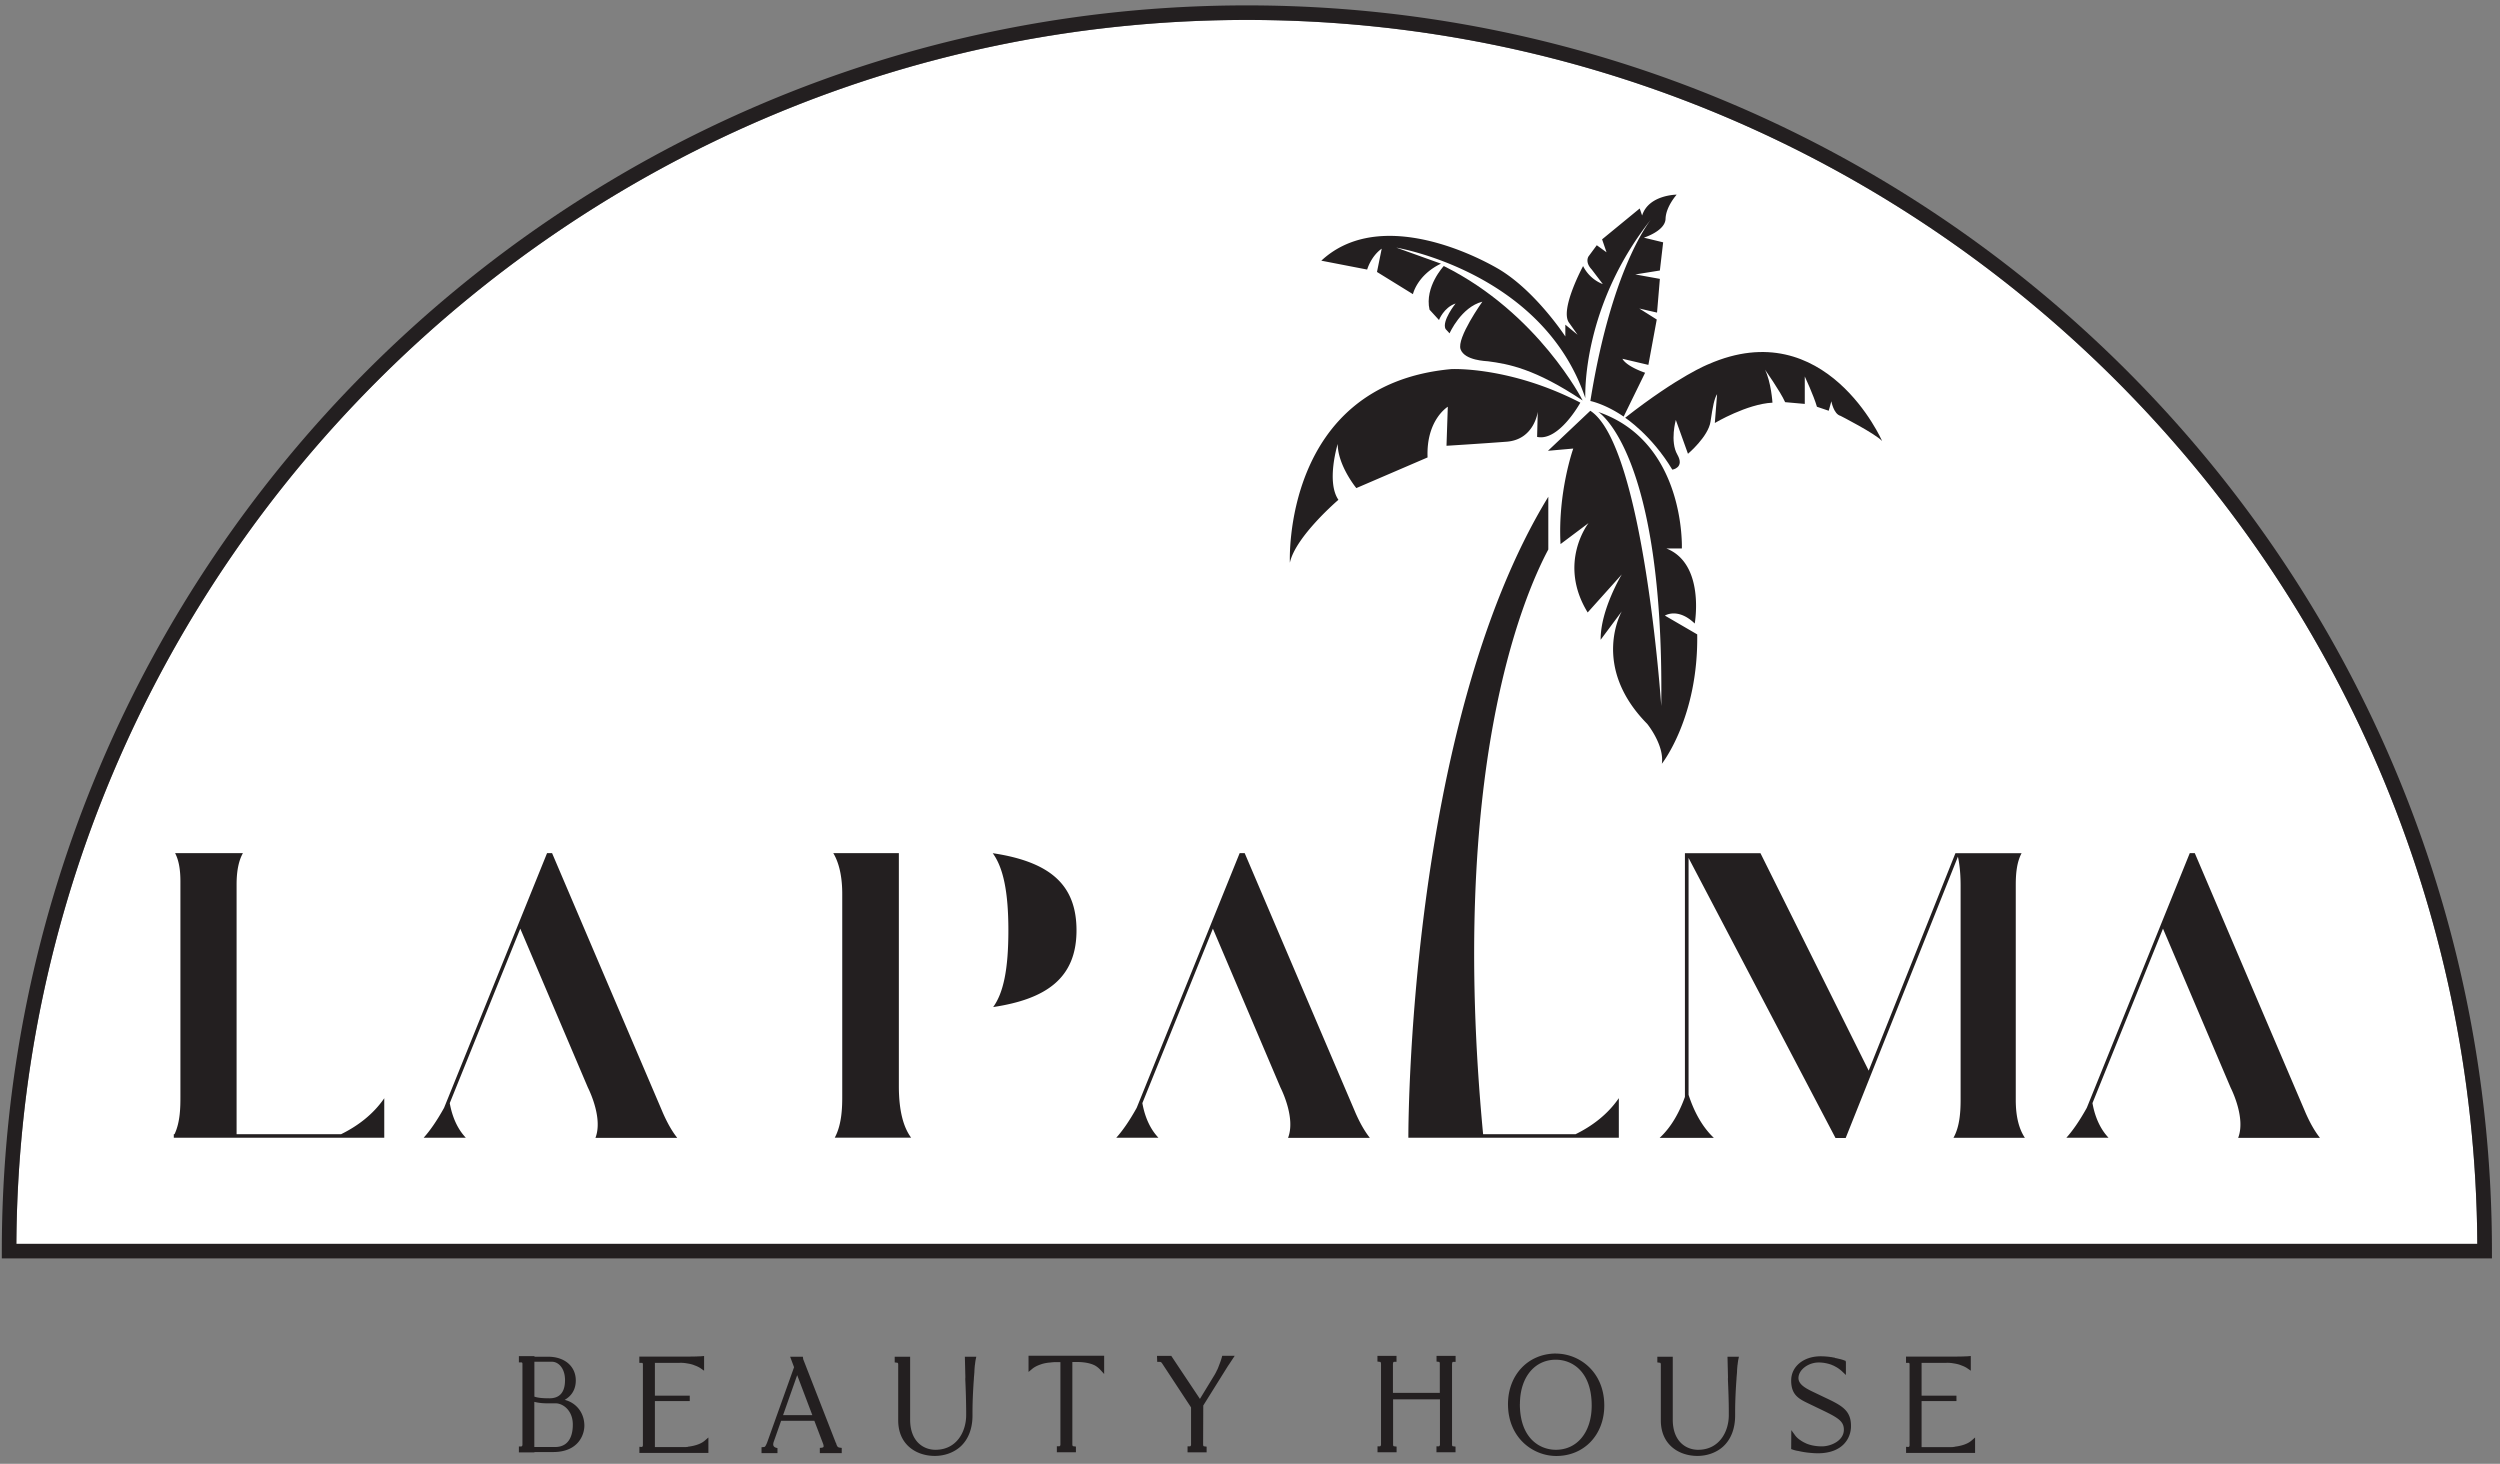 <svg xmlns="http://www.w3.org/2000/svg" width="304" height="178" fill="none" viewBox="0 0 304 178">
  <rect x="0" y="0" width="304" height="178" fill="#808080" stroke="none"/>
  <path fill="#fff" d="M301.241 151.254C300.763 69.11 233.824 2.426 151.619 2.426 69.415 2.426 2.476 69.11 1.989 151.254h299.252Z"/>
  <path fill="#231F20" d="M303.02 153.025H.22v-.886C.22 68.614 68.14.655 151.62.655c83.479 0 151.4 67.959 151.4 151.484v.886ZM1.99 151.254h299.25C300.763 69.11 233.824 2.425 151.62 2.425 69.415 2.425 2.476 69.11 1.99 151.254Zm66.664 18.975c.885-.496 1.363-1.31 1.363-2.364 0-1.709-1.336-2.869-3.319-2.887h-1.707v-.071h-1.894v.762h.343s.018.009.063.053c.018.018.026.062.026.124v9.82c0 .08-.017.124-.044.159a8.635 8.635 0 0 0-.062.062h-.327v.726h1.893v-.044h2.275c3 0 3.796-2.028 3.796-3.232-.017-1.549-.982-2.763-2.407-3.117v.009Zm.053-2.408c0 1.469-.637 2.213-1.893 2.213-.965 0-1.434-.071-1.832-.203v-4.242h2.141c.77 0 1.584.779 1.584 2.232Zm-3.725 2.647c.433.106.902.177 1.584.177h1.017c.346 0 .885.16 1.337.62.336.345.743.965.734 1.992 0 1.01-.283 2.701-2.168 2.701h-2.513v-5.481l.009-.009Zm18.654 5.481h-.124c-.08.018-.168.018-.248.018h-3.628v-5.596h4.239v-.656h-4.239v-3.993h2.974c.247-.009.504 0 .743.035l.23.036c.327.053.628.124.867.23.292.106.54.221.735.354l.433.301v-1.788l-.31.026a2.808 2.808 0 0 1-.274.018h-.07c-.487.026-1.098.026-1.337.026h-5.885v.762h.345s.018.009.062.053c.018.018.027.062.027.124v9.829c0 .115-.036.15-.036.159a.337.337 0 0 1-.08.062h-.044l-.265-.018v.744h8.39v-1.877l-.46.398c-.602.514-1.585.673-1.983.718h-.044l-.018.035Zm18.081-.327a1.537 1.537 0 0 0-.098-.213l-3.947-10.121-.044-.31H96.08l.478 1.275-3.283 9.183c-.221.513-.274.513-.398.522l-.274.027v.717h1.938v-.611l-.16-.044c-.159-.045-.256-.116-.31-.213-.088-.159-.026-.372 0-.469l.912-2.595h4.044l1.036 2.719c.115.301.097.416.071.46-.027.053-.115.08-.248.098l-.195.017v.638h2.664v-.638l-.195-.026c-.301-.036-.336-.133-.46-.416h.018Zm-6.496-3.542 1.717-4.862 1.84 4.862h-3.557Zm22.159-4.552v.248a94.77 94.77 0 0 1 .106 3.843v.461c0 2.027-1.168 4.214-3.734 4.214-1.416 0-3.08-.965-3.08-3.674v-7.642h-1.876v.691l.336.044s.018 0 .053.044c.009.018.036.054.036.169v6.791c0 2.984 2.23 4.321 4.442 4.321 1.195 0 2.292-.398 3.098-1.107.973-.867 1.495-2.187 1.495-3.816v-.46c0-1.364.089-2.949.168-4.003v-.079c.036-.408.062-.7.062-.797v-.045c.009-.168.018-.301.027-.425l.018-.185s0-.08.017-.124c.036-.31.062-.523.098-.682l.07-.337h-1.389l.062 2.55h-.009Zm10.124-1.824c.124-.017.248-.026.398-.044.168-.018.354-.027.549-.027h.495v10.015c0 .08-.017.133-.044.159a.45.45 0 0 1-.071.062h-.318v.726h2.318v-.69l-.336-.044s-.018 0-.053-.045c-.026-.026-.044-.088-.044-.168v-10.032h.522c.451 0 .903.044 1.292.115.327.071.593.15.814.257l.044.017s.045.027.071.036a2.677 2.677 0 0 1 .646.513l.478.523v-2.223h-9.195v1.975l.443-.372c.256-.213.593-.39 1.026-.54l.107-.036c.15-.053.309-.088.477-.124l.372-.062.009.009Zm20.479.912-.027.062a5.68 5.68 0 0 1-.274.523l-1.77 2.904-2.558-3.834-.929-1.399h-1.735l.027.735h.257c.177 0 .212 0 .354.204l3.504 5.33v4.516c0 .053-.009.124-.044.159-.044.045-.071.062-.062.062h-.319v.726h2.319v-.69l-.336-.044s-.018 0-.053-.054c-.027-.026-.036-.088-.036-.168v-.416l.018-4.321 2.593-4.153.265-.425a8.8 8.8 0 0 1 .301-.46l.664-1.01h-1.522l-.053.204c-.098.381-.284.832-.363 1.045a4.77 4.77 0 0 1-.186.451l-.027.045-.008.008Zm26.672-1.053.337.044s.017 0 .053.044c.009.018.035.053.035.169v3.55h-5.699v-3.515l.018-.133c0-.026.026-.062.053-.097.009-.009.026-.027.088-.027h.275v-.726h-2.319v.691l.336.044s.018 0 .053.044c.009.018.045.062.045.169v9.828c0 .071-.018.133-.045.159-.044.045-.07.062-.061.062h-.319v.727h2.319v-.691l-.337-.044s-.017 0-.053-.045c-.009-.008-.035-.053-.035-.168v-5.49h5.699v5.49c0 .071-.018.133-.044.159-.045.045-.071.062-.062.062h-.319v.727h2.319v-.691l-.337-.044s-.017 0-.053-.045c-.008-.008-.035-.053-.035-.168v-9.793l.018-.124c0-.027.026-.062.053-.106.009-.009.026-.027.088-.027h.275v-.726h-2.319v.691h-.027Zm14.567-.974c-3.39 0-5.85 2.594-5.85 6.154 0 4.09 3.027 6.304 5.876 6.304 3.381 0 5.832-2.577 5.832-6.136 0-4.091-3.018-6.305-5.867-6.314l.009-.008Zm-4.399 6.145c0-3.223 1.761-5.393 4.363-5.393 2.018 0 4.363 1.461 4.363 5.579 0 3.214-1.752 5.374-4.354 5.374-2.018 0-4.38-1.452-4.38-5.56h.008Zm25.292-3.206v.248c.054 1.24.107 2.639.107 3.843v.461c0 2.027-1.169 4.214-3.735 4.214-1.416 0-3.08-.965-3.08-3.674v-7.642h-1.876v.691l.337.044s.017 0 .053.044c.008.018.035.054.035.169v6.791c0 2.984 2.23 4.321 4.443 4.321 1.194 0 2.292-.398 3.097-1.107.973-.867 1.496-2.187 1.496-3.816v-.46c0-1.364.088-2.949.168-4.003v-.079c.035-.408.062-.7.062-.797v-.045c.008-.168.017-.301.026-.425l.018-.185s0-.08.018-.124c.035-.31.062-.523.097-.682l.071-.337h-1.39l.062 2.55h-.009Zm13.01-2.426c-.15-.026-.301-.053-.442-.08h-.071c-.062-.017-.08-.017-.053-.017a9.162 9.162 0 0 0-1.168-.08c-2.08 0-3.584 1.24-3.584 2.949 0 1.709.876 2.196 2.009 2.745l1.876.903c1.832.885 2.522 1.319 2.522 2.328 0 1.329-1.549 2.028-2.673 2.028-.69 0-1.318-.115-1.849-.327l-.169-.08a3.47 3.47 0 0 1-.601-.345 2.453 2.453 0 0 1-.602-.541l-.496-.681-.017 2.302.15.053.044.018c.168.053.354.106.576.15h.053c.097.027.212.044.363.08l.292.053c.053.009.115.018.159.027.212.026.354.053.327.044.46.053.912.088 1.275.088 2.982 0 4.035-1.788 4.035-3.311 0-1.877-1.062-2.471-3.088-3.427l-1.629-.779c-.805-.39-1.672-.868-1.672-1.629 0-.992 1.177-1.895 2.46-1.895.655 0 1.203.15 1.549.274l.035.018.124.053h.018s.008.009.017.009l.071.035c.062.027.124.062.204.107l.132.07c.257.151.496.328.691.514l.469.443v-1.55l-.036-.168-.141-.053a5.23 5.23 0 0 0-.505-.16c-.079-.017-.177-.035-.301-.07l-.159-.036-.186-.035-.009-.027Zm14.54 10.847h-.124c-.079.018-.168.018-.247.018h-3.629v-5.596h4.239v-.656h-4.239v-3.993h2.974c.248-.009.504 0 .743.035l.23.036c.328.053.629.124.868.23.292.106.539.221.734.354l.434.301v-1.788l-.31.026a2.82 2.82 0 0 1-.274.018h-.071c-.487.026-1.098.026-1.336.026h-5.886v.762h.346s.017.009.062.053c.017.018.026.062.026.124v9.829c0 .115-.035.15-.035.159a.343.343 0 0 1-.08.062h-.044l-.266-.018v.744h8.39v-1.877l-.46.398c-.602.514-1.584.673-1.983.718h-.044l-.018.035Z"/>
  <path fill="#231F20" d="M46.734 133.535c-1.372 2.002-3.266 3.401-5.257 4.384H28.77v-30.372c0-1.718.283-2.94.77-3.807h-8.248c.443.85.646 1.983.646 3.418v26.165c0 1.204 0 3.099-.717 4.596h-.088v.433h25.593v-4.817h.009Zm62.567-29.795h-7.974c.894 1.487 1.089 3.48 1.089 4.923v24.589c0 1.151 0 3.418-.912 5.092h9.292c-.911-1.231-1.495-3.188-1.495-6.269v-28.344.009Zm16.336 1.293c-1.451-.611-3.124-1.019-4.92-1.284 1.256 1.726 1.902 4.604 1.902 9.386 0 4.781-.61 7.606-1.849 9.324 6.416-.966 10.133-3.489 10.133-9.324 0-4.011-1.673-6.588-5.266-8.102Zm-43.292 33.319c-.584-.735-1.168-1.726-1.761-3.081 0-.018-.84-1.948-13.452-31.531h-.61l-12.523 30.973c-.911 1.638-1.734 2.807-2.486 3.639h5.132a6.792 6.792 0 0 1-.699-.885c-.672-1.027-1.053-2.187-1.256-3.329l8.575-21.216 8.213 19.303c.362.735 1.796 3.878.929 6.136h9.911l.027-.009Zm84.222 0c-.584-.735-1.169-1.726-1.761-3.081 0-.018-.841-1.948-13.452-31.531h-.611l-12.522 30.973c-.911 1.638-1.734 2.807-2.487 3.639h5.133a6.843 6.843 0 0 1-.699-.885c-.673-1.027-1.053-2.187-1.257-3.329l8.576-21.216 8.212 19.303c.363.735 1.797 3.878.929 6.136h9.912l.027-.009Zm115.532 0c-.584-.735-1.168-1.726-1.761-3.081 0-.018-.841-1.948-13.452-31.531h-.61l-12.523 30.973c-.911 1.638-1.734 2.807-2.486 3.639h5.132a6.843 6.843 0 0 1-.699-.885c-.672-1.027-1.053-2.187-1.256-3.329l8.575-21.216 8.212 19.303c.363.735 1.797 3.878.93 6.136h9.911l.027-.009Zm-44.566.001h8.69c-.673-1.01-1.106-2.48-1.106-4.587v-26.157c0-1.381.124-2.771.708-3.86h-8.045l-10.548 26.44-13.16-26.44h-9.186v29.636c-.69 1.922-1.681 3.693-3.071 4.976h6.585c-1.39-1.31-2.399-3.161-3.071-5.233v-28.804l17.867 34.055h1.239l13.646-34.205c.133.566.328 1.718.328 3.542v26.05c0 1.594-.142 3.303-.867 4.587h-.009Zm-45.94-.435h-11.247c-4.178-44.087 4.805-65.24 7.929-71.102v-6.41c-17.213 28.157-17.018 77.946-17.018 77.946h25.593v-4.817c-1.372 2.002-3.265 3.401-5.257 4.383Zm-3.363-83.1 3.08-.274s-1.894 5.304-1.549 11.617l3.408-2.559s-3.806 4.843-.107 10.873l4.151-4.63s-2.602 4.294-2.575 7.951l2.575-3.462s-3.841 6.659 3.088 13.689c0 0 2.107 2.586 1.779 4.852 0 0 4.452-5.605 4.301-15.734l-3.929-2.285s1.575-1.018 3.628.965c0 0 1.292-7.26-3.451-9.129h1.885s.495-12.936-10.168-16.602c0 0 8.035 4.888 7.663 35.755 0 0-2.141-31.709-8.628-35.897l-5.151 4.87Zm3.938-5.853s-2.61 4.746-5.256 4.162l.079-3.055s-.407 3.382-3.787 3.64c-3.381.256-7.31.495-7.31.495l.159-4.746s-2.646 1.594-2.46 6.163l-8.664 3.728s-2.248-2.728-2.265-5.366c0 0-1.416 4.604.088 6.791 0 0-5.221 4.463-5.903 7.65 0 0-.991-21.667 19.638-23.544 0 0 7.062-.363 15.673 4.073l.008.01Zm5.266 1.7 2.611-5.339s-2.204-.717-2.761-1.7l3.159.744 1.018-5.517-2.124-1.337 2.159.496.345-4.1-2.991-.54 2.991-.478.399-3.426-2.345-.567s2.593-.806 2.637-2.293c.044-1.488 1.354-2.94 1.354-2.94s-3.416.017-4.204 2.541l-.292-.859-4.575 3.755.54 1.576-1.186-.86-1 1.355s-.478.673.371 1.577l1.363 1.788s-1.548-.478-2.398-2.187c0 0-2.911 5.392-1.681 6.924l1.009 1.426-1.487-1.222v1.434s-3.717-5.702-8.319-8.323c-4.602-2.62-14.965-6.827-21.354-.894l5.575 1.08s.451-1.603 1.77-2.541l-.575 2.833 4.372 2.701s.504-2.32 3.407-3.71l-5.425-1.948s17.832 2.966 22.982 18.302c0 0-.575-11.29 8.399-22.251 0 0-5 5.277-7.788 22.597 0 0 1.797.354 4.044 1.895v.008Z"/>
  <path fill="#231F20" d="M197.629 50.807s3.186 2.072 5.726 6.304c0 0 1.531-.23.61-1.832-.92-1.603-.185-4.215-.185-4.215l1.477 4.117s2.478-2.09 2.744-3.922c.265-1.833.469-2.825.796-3.33l-.274 3.507s3.903-2.32 7.009-2.47c0 0-.159-2.507-.912-4.012 0 0 1.859 2.621 2.452 3.95l2.389.212v-3.338s1.071 2.284 1.478 3.683l1.434.487.318-1.151s.283 1.558 1.115 1.77c0 0 4.222 2.153 5.062 3.065 0 0-6.84-15.611-21.124-9.342 0 0-3.584 1.39-10.133 6.517h.018Zm-22.063-18.462s-2.362 2.524-1.734 5.313l1.15 1.257s.576-1.523 2.018-2.01c0 0-1.708 2.125-1.221 3.1l.487.53s1.407-3.196 3.991-3.851c0 0-3.16 4.427-2.646 5.8.513 1.372 3.115 1.416 3.363 1.452 2.398.319 5.654.868 11.478 4.764 0 0-5.372-10.617-16.877-16.346l-.009-.009Z"/>
</svg>
